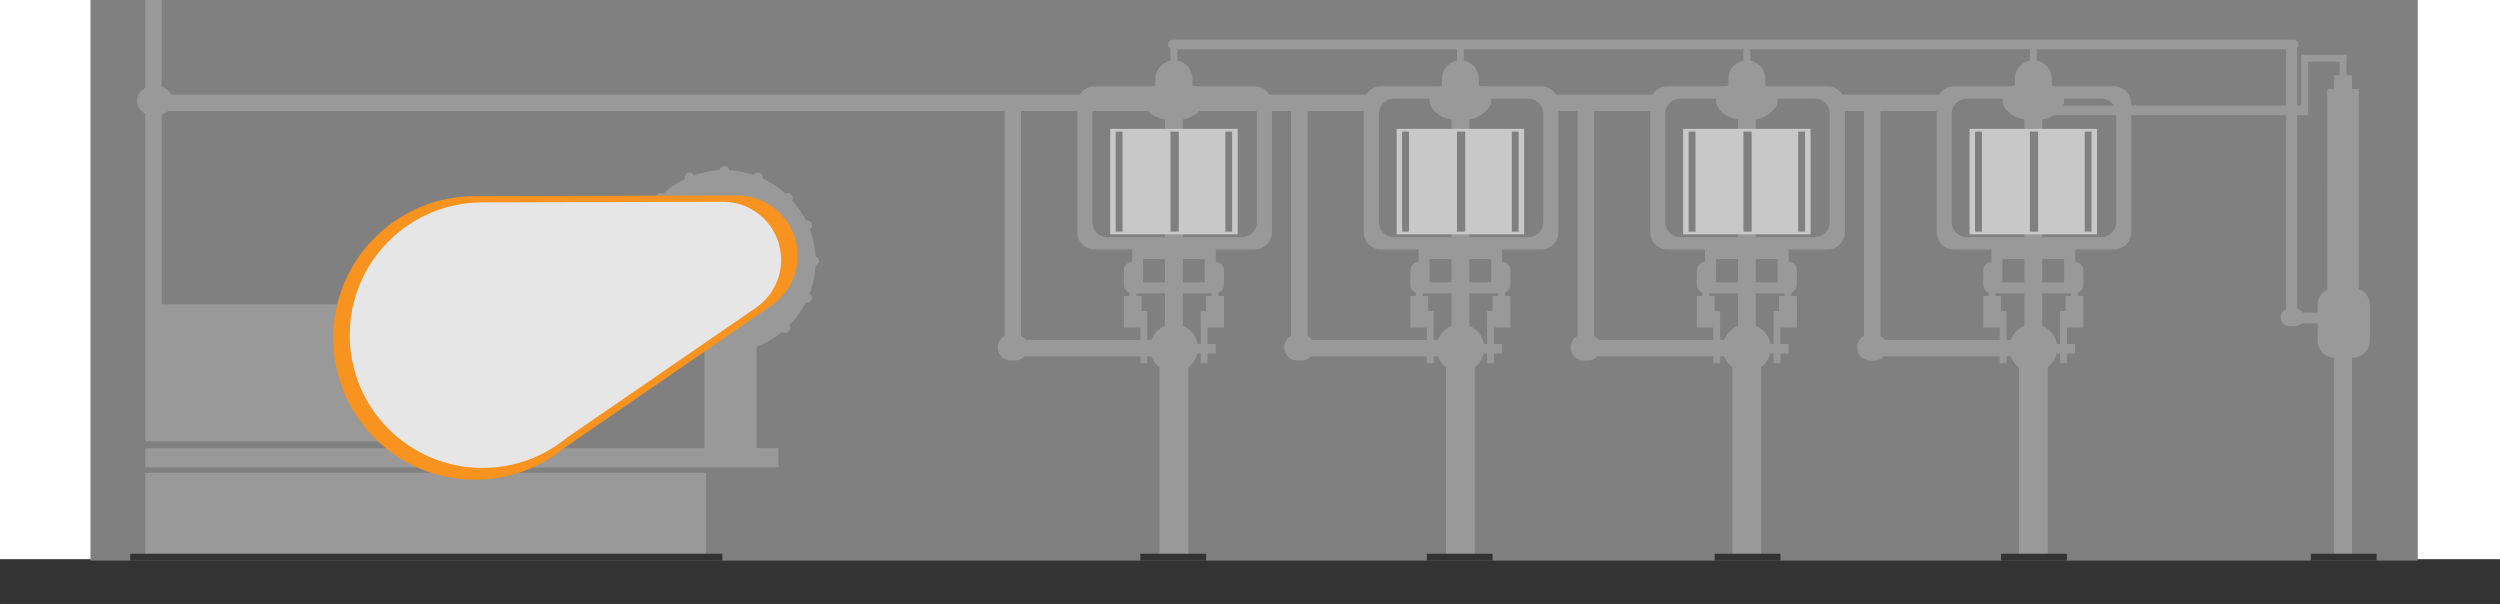 <?xml version="1.0" encoding="utf-8"?>
<!-- Generator: Adobe Illustrator 16.0.0, SVG Export Plug-In . SVG Version: 6.00 Build 0)  -->
<!DOCTYPE svg PUBLIC "-//W3C//DTD SVG 1.1//EN" "http://www.w3.org/Graphics/SVG/1.1/DTD/svg11.dtd">
<svg version="1.1" xmlns="http://www.w3.org/2000/svg" xmlns:xlink="http://www.w3.org/1999/xlink" x="0px" y="0px" width="1824px"
	 height="441px" viewBox="0 0 1824 441" enable-background="new 0 0 1824 441" xml:space="preserve">
<g id="Layer_1" display="none">
</g>
<g id="Cylinder">
</g>
<g id="Layer_6">
</g>
<g id="Pressure_gauge">
</g>
<g id="Chasis__x26__base">
</g>
<g id="Layer_8">
</g>
<g id="Motor__x26__pump">
	<g>
		<rect x="0.5" y="408.5" fill="#333333" stroke="#333333" stroke-miterlimit="10" width="1823" height="32"/>
		<rect x="66.5" y="0.5" fill="#808080" stroke="#808080" stroke-miterlimit="10" width="1697" height="408"/>
		<path fill="#999999" stroke="#999999" stroke-miterlimit="10" d="M1676.5,32.5c0-1.657-1.346-3-3.008-3H855.756
			c-1.66,0-3.006,1.343-3.006,3l0,0c0,1.657,1.346,3,3.006,3h817.736C1675.154,35.5,1676.5,34.157,1676.5,32.5L1676.5,32.5z"/>
		<g>
			<path fill="#999999" stroke="#999999" stroke-width="5" stroke-miterlimit="10" d="M925.5,75.44v94.119
				c0,5.49-4.451,9.94-9.94,9.94h-117.12c-5.489,0-9.939-4.45-9.939-9.94V75.44c0-5.49,4.45-9.94,9.939-9.94h43.301
				c-3.111,1.57-5.24,4.78-5.24,8.5c0.04,3.42,5.88,8.79,9.5,9.5c7.129,2.54,14.92,2.29,21,0c5.96-2.83,9.5-7,9.5-9.5
				c0-3.72-2.13-6.93-5.24-8.5h44.3C921.049,65.5,925.5,69.95,925.5,75.44z"/>
			<path fill="#808080" stroke="#808080" stroke-width="5" stroke-miterlimit="10" d="M914.5,162.146
				c0,4.614-3.74,8.354-8.354,8.354h-98.292c-4.613,0-8.354-3.74-8.354-8.354V82.854c0-4.614,3.74-8.354,8.354-8.354h98.292
				c4.614,0,8.354,3.74,8.354,8.354V162.146z"/>
			<rect x="850.5" y="84.5" fill="#999999" stroke="#999999" stroke-miterlimit="10" width="12" height="170"/>
			<rect x="812.5" y="96.5" fill="#C8C8C8" stroke="#C8C8C8" stroke-width="5" stroke-miterlimit="10" width="88" height="72"/>
			<rect x="854.5" y="96.5" fill="#808080" stroke="#808080" stroke-miterlimit="10" width="5" height="72"/>
			<rect x="894.5" y="96.5" fill="#808080" stroke="#808080" stroke-miterlimit="10" width="4" height="72"/>
			<rect x="814.5" y="96.5" fill="#808080" stroke="#808080" stroke-miterlimit="10" width="4" height="72"/>
			<path fill="#999999" stroke="#999999" stroke-width="5" stroke-miterlimit="10" d="M876.5,74c0,2.5-3.54,6.67-9.5,9.5
				c-6.08,2.29-13.871,2.54-21,0c-3.62-0.71-9.46-6.08-9.5-9.5c0-3.72,2.129-6.93,5.24-8.5c1.14-0.57,2.42-0.92,3.76-0.99V57.5
				c0-6.08,4.92-11,11-11c3.04,0,5.79,1.23,7.779,3.22c1.99,1.99,3.221,4.74,3.221,7.78v7.01c1.34,0.07,2.619,0.42,3.76,0.99
				C874.37,67.07,876.5,70.28,876.5,74z"/>
			<rect x="830" y="185" fill="none" stroke="#999999" stroke-width="8" stroke-miterlimit="10" width="53" height="25"/>
			<path fill="#999999" stroke="#999999" stroke-miterlimit="10" d="M888.5,213.23v3.27h4v22h-12v13h6v6h-6v7h-4v-7h-3.361
				c-0.879,4.19-3.289,7.81-6.639,10.24V404.5h-20V267.74c-2.81-2.04-4.951-4.9-6.09-8.24h-3.91v5h-4v-5h-85.21
				c-1.62,1.84-3.99,3-6.64,3h-3.301c-4.89,0-8.85-3.96-8.85-8.85v-0.301c0-3.51,2.04-6.54,5-7.97V75.5h11v169.88
				c1.45,0.7,2.68,1.78,3.549,3.12H832.5v-10h-12v-22h4v-3.27c-2.32-0.74-4-2.91-4-5.48v-10.5c0-3.18,2.57-5.75,5.75-5.75h0.5
				c3.18,0,5.75,2.57,5.75,5.75v10.5c0,2.57-1.68,4.74-4,5.48v3.27h4v11h4v21h3.92c2.271-6.69,8.62-11.5,16.08-11.5
				c8.54,0,15.61,6.3,16.81,14.5h3.19v-24h4v-11h4v-3.27c-2.32-0.74-4-2.91-4-5.48v-10.5c0-3.18,2.57-5.75,5.75-5.75h0.5
				c3.18,0,5.75,2.57,5.75,5.75v10.5C892.5,210.32,890.82,212.49,888.5,213.23z"/>
			<line fill="none" stroke="#999999" stroke-width="5" stroke-miterlimit="10" x1="856.5" y1="47" x2="856.5" y2="33"/>
		</g>
		<rect x="106.5" y="69.5" fill="#999999" stroke="#999999" stroke-miterlimit="10" width="1377" height="11"/>
		<g>
			<path fill="#999999" stroke="#999999" stroke-width="5" stroke-miterlimit="10" d="M1134.5,75.44v94.119
				c0,5.49-4.451,9.94-9.94,9.94h-117.12c-5.489,0-9.939-4.45-9.939-9.94V75.44c0-5.49,4.45-9.94,9.939-9.94h43.301
				c-3.111,1.57-5.24,4.78-5.24,8.5c0.04,3.42,5.88,8.79,9.5,9.5c7.129,2.54,14.92,2.29,21,0c5.96-2.83,9.5-7,9.5-9.5
				c0-3.72-2.13-6.93-5.24-8.5h44.3C1130.049,65.5,1134.5,69.95,1134.5,75.44z"/>
			<path fill="#808080" stroke="#808080" stroke-width="5" stroke-miterlimit="10" d="M1123.5,162.146
				c0,4.614-3.74,8.354-8.354,8.354h-98.292c-4.613,0-8.354-3.74-8.354-8.354V82.854c0-4.614,3.74-8.354,8.354-8.354h98.292
				c4.614,0,8.354,3.74,8.354,8.354V162.146z"/>
			<rect x="1059.5" y="84.5" fill="#999999" stroke="#999999" stroke-miterlimit="10" width="12" height="170"/>
			<rect x="1021.5" y="96.5" fill="#C8C8C8" stroke="#C8C8C8" stroke-width="5" stroke-miterlimit="10" width="88" height="72"/>
			<rect x="1063.5" y="96.5" fill="#808080" stroke="#808080" stroke-miterlimit="10" width="5" height="72"/>
			<rect x="1103.5" y="96.5" fill="#808080" stroke="#808080" stroke-miterlimit="10" width="4" height="72"/>
			<rect x="1023.5" y="96.5" fill="#808080" stroke="#808080" stroke-miterlimit="10" width="4" height="72"/>
			<path fill="#999999" stroke="#999999" stroke-width="5" stroke-miterlimit="10" d="M1085.5,74c0,2.5-3.54,6.67-9.5,9.5
				c-6.08,2.29-13.871,2.54-21,0c-3.62-0.71-9.46-6.08-9.5-9.5c0-3.72,2.129-6.93,5.24-8.5c1.14-0.57,2.42-0.92,3.76-0.99V57.5
				c0-6.08,4.92-11,11-11c3.04,0,5.79,1.23,7.779,3.22c1.99,1.99,3.221,4.74,3.221,7.78v7.01c1.34,0.07,2.619,0.42,3.76,0.99
				C1083.37,67.07,1085.5,70.28,1085.5,74z"/>
			<rect x="1039" y="185" fill="none" stroke="#999999" stroke-width="8" stroke-miterlimit="10" width="53" height="25"/>
			<path fill="#999999" stroke="#999999" stroke-miterlimit="10" d="M1097.5,213.23v3.27h4v22h-12v13h6v6h-6v7h-4v-7h-3.361
				c-0.879,4.19-3.289,7.81-6.639,10.24V404.5h-20V267.74c-2.81-2.04-4.951-4.9-6.09-8.24h-3.91v5h-4v-5h-85.21
				c-1.62,1.84-3.99,3-6.64,3h-3.301c-4.89,0-8.85-3.96-8.85-8.85v-0.301c0-3.51,2.04-6.54,5-7.97V75.5h11v169.88
				c1.45,0.7,2.68,1.78,3.549,3.12h84.451v-10h-12v-22h4v-3.27c-2.32-0.74-4-2.91-4-5.48v-10.5c0-3.18,2.57-5.75,5.75-5.75h0.5
				c3.18,0,5.75,2.57,5.75,5.75v10.5c0,2.57-1.68,4.74-4,5.48v3.27h4v11h4v21h3.92c2.271-6.69,8.62-11.5,16.08-11.5
				c8.54,0,15.61,6.3,16.81,14.5h3.19v-24h4v-11h4v-3.27c-2.32-0.74-4-2.91-4-5.48v-10.5c0-3.18,2.57-5.75,5.75-5.75h0.5
				c3.18,0,5.75,2.57,5.75,5.75v10.5C1101.5,210.32,1099.82,212.49,1097.5,213.23z"/>
			<line fill="none" stroke="#999999" stroke-width="5" stroke-miterlimit="10" x1="1065.5" y1="47" x2="1065.5" y2="33"/>
		</g>
		<rect x="106.5" y="345.5" fill="#999999" stroke="#999999" stroke-miterlimit="10" width="408" height="59"/>
		<rect x="106.5" y="222.5" fill="#999999" stroke="#999999" stroke-miterlimit="10" width="226" height="99"/>
		<rect x="106.5" y="327.5" fill="#999999" stroke="#999999" stroke-miterlimit="10" width="461" height="13"/>
		<rect x="514.5" y="250.5" fill="#999999" stroke="#999999" stroke-miterlimit="10" width="37" height="77"/>
		<path fill="#999999" stroke="#999999" stroke-miterlimit="10" d="M595.985,192.51c-0.43,0.391-0.95,0.63-1.49,0.721
			c-0.279,7.5-1.82,14.67-4.409,21.319c0.409,0.16,0.791,0.42,1.109,0.771c1.09,1.22,1,3.09-0.21,4.189
			c-0.93,0.84-2.241,0.99-3.3,0.471c-3.211,6.46-7.441,12.31-12.479,17.35c1.079,1.22,0.989,3.08-0.221,4.18
			c-1.21,1.09-3.069,1.01-4.171-0.18c-11.459,9.57-26.209,15.33-42.301,15.33c-36.469,0-66.058-29.561-66.058-66.03
			c0-17.12,6.529-32.729,17.229-44.46c-0.979-1.21-0.86-3,0.31-4.06c1.099-0.99,2.739-1.011,3.85-0.12
			c4.91-4.51,10.5-8.29,16.601-11.15c-0.711-1.189-0.521-2.76,0.55-3.729c1.221-1.101,3.099-1,4.2,0.21
			c0.33,0.37,0.566,0.81,0.668,1.26c6.17-2.26,12.637-3.61,19.637-3.92v-0.07c0-1.63,1.359-2.96,3-2.96s3,1.33,3,2.96v0.07
			c7,0.29,12.822,1.53,18.732,3.59c0.16-0.42,0.417-0.81,0.768-1.14c1.22-1.101,3.097-1,4.197,0.21
			c0.789,0.88,0.959,2.109,0.529,3.13c6.43,2.899,12.309,6.81,17.439,11.52c1.221-0.95,2.979-0.81,4.029,0.351
			c0.979,1.1,1.011,2.72,0.119,3.83c4.199,4.59,7.751,9.779,10.521,15.42c1.129-0.471,2.488-0.21,3.359,0.75
			c1.09,1.22,1,3.09-0.21,4.189c-0.241,0.21-0.5,0.38-0.779,0.5c2.439,6.38,3.93,13.23,4.269,20.38
			c0.641,0.101,1.251,0.41,1.721,0.931C597.285,189.54,597.195,191.41,595.985,192.51z"/>
		<circle fill="#999999" stroke="#999999" stroke-miterlimit="10" cx="1426.981" cy="128.312" r="2.967"/>
		<path fill="#F7931E" stroke="#F7931E" stroke-miterlimit="10" d="M581.485,186.62c0,15.16-7.76,28.51-19.529,36.3l-0.021,0.021
			l-150.1,103.21c-17.761,14.59-40.5,23.34-65.28,23.34c-56.85,0-102.94-46.09-102.94-102.94c0-56.85,46.091-102.939,102.94-102.939
			l191.43-0.49C562.004,143.12,581.485,162.59,581.485,186.62z"/>
		<path fill="#E6E6E6" stroke="#E6E6E6" stroke-width="5" stroke-miterlimit="10" d="M567.43,189.586
			c0,13.899-7.115,26.138-17.904,33.279l-0.019,0.02l-137.612,94.623c-16.283,13.376-37.13,21.397-59.848,21.397
			c-52.121,0-94.376-42.256-94.376-94.375c0-52.121,42.255-94.376,94.376-94.376l175.502-0.449
			C549.569,149.705,567.43,167.556,567.43,189.586z"/>
		<rect x="106.5" y="0.5" fill="#999999" stroke="#999999" stroke-miterlimit="10" width="11" height="80"/>
		<rect x="106.5" y="80.5" fill="#999999" stroke="#999999" stroke-miterlimit="10" width="11" height="142"/>
		<path fill="#999999" stroke="#999999" stroke-miterlimit="10" d="M125.485,73.5c0,5.522-4.735,10-10.577,10h-3.846
			c-5.842,0-10.577-4.478-10.577-10l0,0c0-5.522,4.735-10,10.577-10h3.846C120.75,63.5,125.485,67.978,125.485,73.5L125.485,73.5z"
			/>
		<path fill="#999999" stroke="#999999" stroke-width="5" stroke-miterlimit="10" d="M1343.5,75.44v94.119
			c0,5.49-4.465,9.94-9.955,9.94h-117.119c-5.49,0-9.926-4.45-9.926-9.94V75.44c0-5.49,4.436-9.94,9.926-9.94h43.3
			c-3.11,1.57-5.24,4.78-5.24,8.5c0.04,3.42,5.88,8.79,9.5,9.5c7.13,2.54,14.92,2.29,21,0c5.96-2.83,9.5-7,9.5-9.5
			c0-3.72-2.13-6.93-5.241-8.5h44.301C1339.035,65.5,1343.5,69.95,1343.5,75.44z"/>
		<path fill="#808080" stroke="#808080" stroke-width="5" stroke-miterlimit="10" d="M1332.5,162.146
			c0,4.614-3.74,8.354-8.354,8.354h-98.292c-4.613,0-8.354-3.74-8.354-8.354V82.854c0-4.614,3.74-8.354,8.354-8.354h98.292
			c4.614,0,8.354,3.74,8.354,8.354V162.146z"/>
		<rect x="1268.5" y="84.5" fill="#999999" stroke="#999999" stroke-miterlimit="10" width="12" height="170"/>
		<rect x="1230.5" y="96.5" fill="#C8C8C8" stroke="#C8C8C8" stroke-width="5" stroke-miterlimit="10" width="88" height="72"/>
		<rect x="1272.5" y="96.5" fill="#808080" stroke="#808080" stroke-miterlimit="10" width="5" height="72"/>
		<rect x="1312.5" y="96.5" fill="#808080" stroke="#808080" stroke-miterlimit="10" width="4" height="72"/>
		<rect x="1232.5" y="96.5" fill="#808080" stroke="#808080" stroke-miterlimit="10" width="4" height="72"/>
		<path fill="#999999" stroke="#999999" stroke-width="5" stroke-miterlimit="10" d="M1294.485,74c0,2.5-3.54,6.67-9.5,9.5
			c-6.08,2.29-13.87,2.54-21,0c-3.62-0.71-9.46-6.08-9.5-9.5c0-3.72,2.138-6.93,5.247-8.5c1.141-0.57,2.768-0.92,3.768-0.99V57.5
			c0-6.08,4.912-11,10.992-11c3.04,0,5.794,1.23,7.784,3.22c1.989,1.99,3.224,4.74,3.224,7.78v7.01c1,0.07,2.613,0.42,3.752,0.99
			C1292.363,67.07,1294.485,70.28,1294.485,74z"/>
		<rect x="1248" y="185" fill="none" stroke="#999999" stroke-width="8" stroke-miterlimit="10" width="53" height="25"/>
		<path fill="#999999" stroke="#999999" stroke-miterlimit="10" d="M1306.5,213.23v3.27h4v22h-12v13h6v6h-6v7h-4v-7h-3.375
			c-0.881,4.19-3.625,7.81-6.625,10.24V404.5h-20V267.74c-3-2.04-4.965-4.9-6.105-8.24h-3.895v5h-4v-5h-85.225
			c-1.621,1.84-3.99,3-6.64,3h-3.3c-4.891,0-8.836-3.96-8.836-8.85v-0.301c0-3.51,2-6.54,5-7.97V75.5h11v169.88
			c1,0.7,2.666,1.78,3.535,3.12h84.465v-10h-12v-22h4v-3.27c-2-0.74-4-2.91-4-5.48v-10.5c0-3.18,2.556-5.75,5.734-5.75h0.5
			c3.182,0,5.766,2.57,5.766,5.75v10.5c0,2.57-2,4.74-4,5.48v3.27h4v11h4v21h3.905c2.271-6.69,8.62-11.5,16.08-11.5
			c8.54,0,15.61,6.3,16.81,14.5h3.205v-24h4v-11h4v-3.27c-2-0.74-4-2.91-4-5.48v-10.5c0-3.18,2.556-5.75,5.735-5.75h0.5
			c3.18,0,5.765,2.57,5.765,5.75v10.5C1310.5,210.32,1308.5,212.49,1306.5,213.23z"/>
		<path fill="#999999" stroke="#999999" stroke-width="5" stroke-miterlimit="10" d="M1552.5,75.44v94.119
			c0,5.49-4.465,9.94-9.955,9.94h-117.119c-5.491,0-9.926-4.45-9.926-9.94V75.44c0-5.49,4.435-9.94,9.926-9.94h43.3
			c-3.11,1.57-5.24,4.78-5.24,8.5c0.04,3.42,5.879,8.79,9.5,9.5c7.13,2.54,14.92,2.29,21,0c5.96-2.83,9.5-7,9.5-9.5
			c0-3.72-2.13-6.93-5.241-8.5h44.301C1548.035,65.5,1552.5,69.95,1552.5,75.44z"/>
		<path fill="#808080" stroke="#808080" stroke-width="5" stroke-miterlimit="10" d="M1541.5,162.146
			c0,4.614-3.74,8.354-8.354,8.354h-98.291c-4.614,0-8.354-3.74-8.354-8.354V82.854c0-4.614,3.74-8.354,8.354-8.354h98.291
			c4.614,0,8.354,3.74,8.354,8.354V162.146z"/>
		<rect x="1477.5" y="84.5" fill="#999999" stroke="#999999" stroke-miterlimit="10" width="12" height="170"/>
		<rect x="1439.5" y="96.5" fill="#C8C8C8" stroke="#C8C8C8" stroke-width="5" stroke-miterlimit="10" width="88" height="72"/>
		<rect x="1481.5" y="96.5" fill="#808080" stroke="#808080" stroke-miterlimit="10" width="5" height="72"/>
		<rect x="1521.5" y="96.5" fill="#808080" stroke="#808080" stroke-miterlimit="10" width="4" height="72"/>
		<rect x="1441.5" y="96.5" fill="#808080" stroke="#808080" stroke-miterlimit="10" width="4" height="72"/>
		<path fill="#999999" stroke="#999999" stroke-width="5" stroke-miterlimit="10" d="M1503.485,74c0,2.5-3.54,6.67-9.5,9.5
			c-6.08,2.29-13.87,2.54-21,0c-3.621-0.71-9.46-6.08-9.5-9.5c0-3.72,2.138-6.93,5.247-8.5c1.141-0.57,2.768-0.92,3.768-0.99V57.5
			c0-6.08,4.912-11,10.992-11c3.04,0,5.794,1.23,7.784,3.22c1.989,1.99,3.224,4.74,3.224,7.78v7.01c1,0.07,2.613,0.42,3.752,0.99
			C1501.363,67.07,1503.485,70.28,1503.485,74z"/>
		<rect x="1457" y="185" fill="none" stroke="#999999" stroke-width="8" stroke-miterlimit="10" width="53" height="25"/>
		<path fill="#999999" stroke="#999999" stroke-miterlimit="10" d="M1515.5,213.23v3.27h4v22h-12v13h6v6h-6v7h-4v-7h-3.375
			c-0.881,4.19-3.625,7.81-6.625,10.24V404.5h-20V267.74c-3-2.04-4.965-4.9-6.105-8.24h-3.895v5h-4v-5h-85.225
			c-1.62,1.84-3.991,3-6.64,3h-3.301c-4.89,0-8.835-3.96-8.835-8.85v-0.301c0-3.51,2-6.54,5-7.97V75.5h11v169.88
			c1,0.7,2.665,1.78,3.535,3.12h84.465v-10h-12v-22h4v-3.27c-2-0.74-4-2.91-4-5.48v-10.5c0-3.18,2.556-5.75,5.735-5.75h0.5
			c3.18,0,5.765,2.57,5.765,5.75v10.5c0,2.57-2,4.74-4,5.48v3.27h4v11h4v21h3.905c2.271-6.69,8.62-11.5,16.08-11.5
			c8.54,0,15.61,6.3,16.81,14.5h3.205v-24h4v-11h4v-3.27c-2-0.74-4-2.91-4-5.48v-10.5c0-3.18,2.556-5.75,5.735-5.75h0.5
			c3.18,0,5.765,2.57,5.765,5.75v10.5C1519.5,210.32,1517.5,212.49,1515.5,213.23z"/>
		<line fill="none" stroke="#999999" stroke-width="5" stroke-miterlimit="10" x1="1274.5" y1="47" x2="1274.5" y2="33"/>
		<line fill="none" stroke="#999999" stroke-width="5" stroke-miterlimit="10" x1="1483.5" y1="47" x2="1483.5" y2="34"/>
		<path fill="#999999" stroke="#999999" stroke-miterlimit="10" d="M1675.5,229.348c0,3.121-1.567,5.652-3.5,5.652l0,0
			c-1.933,0-3.5-2.531-3.5-5.652V36.152c0-3.121,1.567-5.652,3.5-5.652l0,0c1.933,0,3.5,2.531,3.5,5.652V229.348z"/>
		<rect x="1703.5" y="55.5" fill="#999999" stroke="#999999" stroke-miterlimit="10" width="12" height="10"/>
		<rect x="1679.5" y="40.5" fill="#999999" stroke="#999999" stroke-miterlimit="10" width="4" height="37"/>
		<rect x="1679.5" y="40.5" fill="#999999" stroke="#999999" stroke-miterlimit="10" width="32" height="4"/>
		<rect x="1707.5" y="40.5" fill="#999999" stroke="#999999" stroke-miterlimit="10" width="4" height="19"/>
		<path fill="#999999" stroke="#999999" stroke-miterlimit="10" d="M1728.5,222.5v26c0,6.63-5.385,12-12.015,12h-0.985v144h-12v-144
			c-7,0-12-5.37-12-12v-26c0-4.85,3-9.02,7-10.92V65.5h22v145.69C1725.5,212.83,1728.5,217.27,1728.5,222.5z"/>
		<path fill="#999999" stroke="#999999" stroke-miterlimit="10" d="M1719.544,228.5c0.796,0,1.441,1.567,1.441,3.5l0,0
			c0,1.933-0.646,3.5-1.441,3.5h-49.243c-0.795,0-1.44-1.567-1.44-3.5l0,0c0-1.933,0.646-3.5,1.44-3.5H1719.544z"/>
		<path fill="#999999" stroke="#999999" stroke-miterlimit="10" d="M1680.5,231.5c0,3.313-2.687,6-6,6h-4c-3.313,0-6-2.687-6-6l0,0
			c0-3.313,2.687-6,6-6h4C1677.813,225.5,1680.5,228.187,1680.5,231.5L1680.5,231.5z"/>
		<rect x="1251.5" y="404.5" fill="#333333" stroke="#333333" stroke-miterlimit="10" width="47" height="4"/>
		<rect x="1041.5" y="404.5" fill="#333333" stroke="#333333" stroke-miterlimit="10" width="47" height="4"/>
		<rect x="832.5" y="404.5" fill="#333333" stroke="#333333" stroke-miterlimit="10" width="47" height="4"/>
		<rect x="1460.5" y="404.5" fill="#333333" stroke="#333333" stroke-miterlimit="10" width="47" height="4"/>
		<rect x="1686.5" y="404.5" fill="#333333" stroke="#333333" stroke-miterlimit="10" width="47" height="4"/>
		<rect x="95.5" y="404.5" fill="#333333" stroke="#333333" stroke-miterlimit="10" width="431" height="4"/>
		<rect x="1481.5" y="77.5" fill="#999999" stroke="#999999" stroke-miterlimit="10" width="202" height="6"/>
	</g>
</g>
<g id="Valves">
</g>
</svg>
